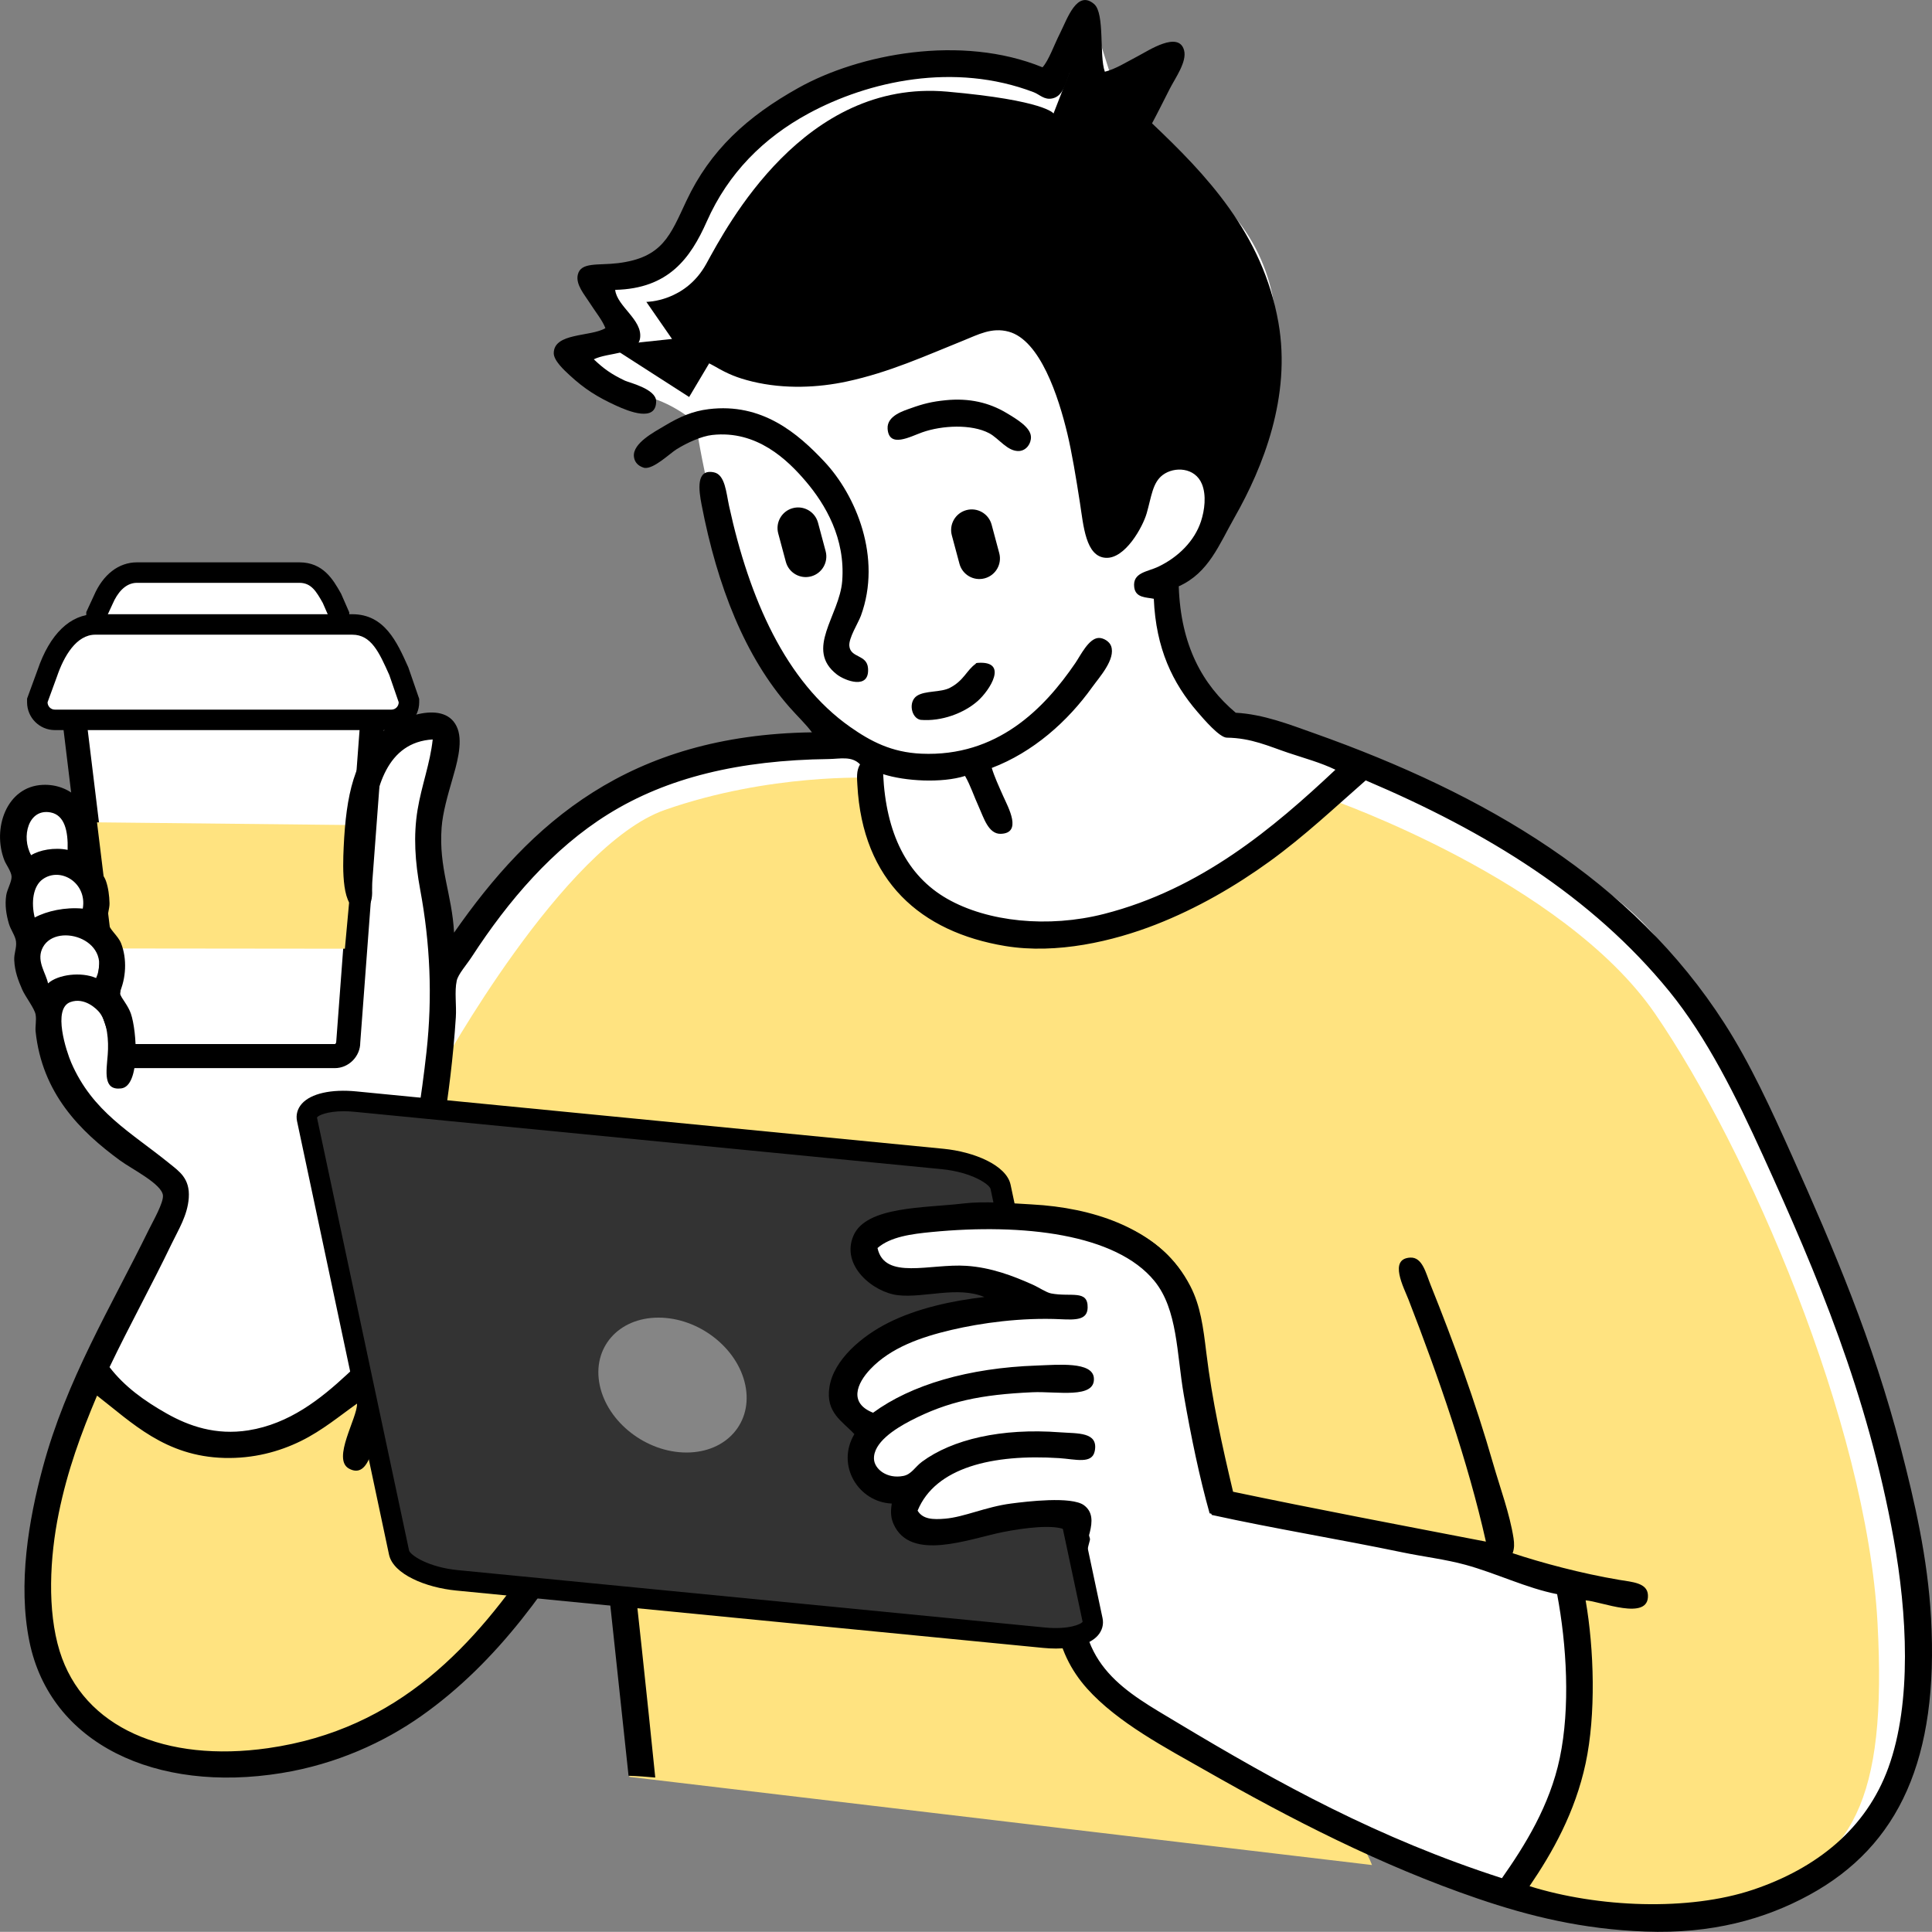     <svg
      xmlns="http://www.w3.org/2000/svg"
      xmlns:xlink="http://www.w3.org/1999/xlink"
      version="1.1"
      id="gsemvs8qv6"
      x="0px"
      y="0px"
      width="100%"
      height="100%"
      viewBox="0 0 201.167 201.151"
      enable-background="new 0 0 201.167 201.151"
      xml:space="preserve"
      isInit="true"
      preserveAspectRatio="none"
      opacity="1"
      style="display: block; overflow: hidden; position: absolute; left: 0px; top: 0px;"
    >
      <rect x="0" y="0" width="201.167" height="201.151" fill="#808080" stroke="none"/>
      <g isInit="true">
        <path
          fill-rule="evenodd"
          clip-rule="evenodd"
          fill="#ffffff"
          d="M67.204,184.999l80.43,8.587c0,0,21.003,8.166,33.778,5.052   c12.772-3.114,21.178-14.783,18.62-30.509c-2.556-15.727-16.725-59.798-29.022-72.113c-12.296-12.313-43.386-20.9-43.386-20.9   s-3.695-3.91-4.954-7.528c-1.258-3.617-1.188-7.131-1.188-7.131s5.313-3.467,5.548-6.736c0.233-3.271,1.782-3.071,1.782-3.071   s9.259-15.835,0.1-27.637c-9.16-11.801-10.401-9.608-10.401-9.608l3.171-7.33l-5.747,2.674l-2.574-8.121l-2.874,7.33   c0,0-18.186-5.854-28.131,2.972c-9.945,8.825-10.247,14.634-13.57,15.75c-3.324,1.115-6.537,1.089-6.537,1.089l2.971,5.646   l-6.34,2.477c0,0,5.9,4.742,8.618,5.447c2.718,0.707,4.954,2.675,4.954,2.675s1.452,10.659,5.348,19.415   c3.617,8.127,9.312,12.778,9.312,12.778s-15.43,1.176-21.099,5.25c-5.67,4.075-19.713,18.028-19.713,18.028   s-0.831-6.422-0.891-10.005c-0.06-3.583,2.771-12.96,0.99-13.57c-1.78-0.611-2.773-0.099-2.773-0.099L32.53,88.785   c0,0-28.169-8.267-30.112-5.646c-1.942,2.619,0.198,6.042,0.198,6.042s-0.453,2.128-0.594,3.864   c-0.141,1.737,0.793,3.961,0.793,3.961s-0.383,1.083,0.396,3.27c0.78,2.188,1.684,3.666,1.684,3.666s-1.169,6.927,3.962,11.392   c5.132,4.463,10.339,7.349,9.807,8.617s-9.142,16.582-11.689,27.834c-2.546,11.253-4.463,23.575,6.142,28.925   c10.605,5.35,23.884,0.553,31.104-4.655c7.22-5.209,20.504-27.835,20.504-27.835L67.204,184.999z"
          origin_fill="#ffffff"
          isInit="true"
        ></path>
        <path
          fill-rule="evenodd"
          clip-rule="evenodd"
          fill="#ffe380"
          d="M12.499,145.981c0,0,4.236,5.313,11.312,4.45   c7.076-0.863,14.092-5.841,14.092-5.841s5.517-13.899,6.677-17.615c1.159-3.717,1.298-15.762,1.298-15.762   S58.63,88.038,69.241,84.327c10.923-3.82,21.417-3.338,21.417-3.338s0.601,18.162,18.729,16.873   c18.126-1.289,29.11-14.647,29.11-14.647s24.279,8.42,33.841,22.344c9.563,13.923,22.025,42.499,23.154,63.39   c1.019,18.846-2.67,24.669-12.77,28.859c-10.924,4.533-24.385-0.741-24.385-0.741s4.429-8.133,5.008-14.556   c0.577-6.423-0.835-17.152-0.835-17.152l-6.953-3.431l-29.391-6.305c0,0-0.997-21.021-7.694-26.33   c-6.699-5.31-13.073-2.503-13.073-2.503l-13.629,1.298l-3.617,5.284l-5.562,14.835l10.477,13.998l18.82,5.656   c0,0-0.739,3.832,0.928,5.841c1.666,2.01,24.109,15.41,26.423,16.132c2.313,0.724,3.615,4.358,3.615,4.358l-77.323-9.179   l-0.649-37.456c0,0-10.802,24.027-23.085,30.132c-12.285,6.103-30.933,10.629-37.828-5.377c-3.763-8.736,5.47-29.854,5.47-29.854   L12.499,145.981z"
          origin_fill="#ffe380"
          isInit="true"
        ></path>
        <path
          fill-rule="evenodd"
          clip-rule="evenodd"
          d="M71.757,41.337l-8.322-5.35l6.539-0.692L67.3,31.433c0,0,4.052,0.011,6.241-3.964   C75.727,23.496,83.734,8.224,98.6,9.54c10.266,0.909,11.096,2.278,11.096,2.278l2.971-7.627l1.287,5.845   c0,0,7.178-3.446,6.836-2.873c-0.343,0.574-2.675,6.438-2.675,6.438s13.912,11.813,13.373,21.495   c-0.54,9.682-3.666,17.335-3.666,17.335s-3.239-5.68-5.942-4.557c-2.703,1.122-3.962,4.655-3.962,4.655l-2.775,3.962l-5.052-17.037   c0,0-0.247-6.435-4.853-6.438c-4.608-0.003-10.498,3.948-16.918,5.803c-6.43,1.857-14.087-1.642-14.087-1.642L71.757,41.337z"
          fill="#000000"
          origin_fill="#000000"
          isInit="true"
        ></path>
        <path
          fill-rule="evenodd"
          clip-rule="evenodd"
          d="M100.626,53.115c1.144-0.307,2.32,0.372,2.626,1.517l0.793,2.96   c0.307,1.144-0.372,2.319-1.517,2.626c-1.145,0.308-2.32-0.372-2.626-1.517l-0.794-2.959   C98.802,54.598,99.481,53.422,100.626,53.115z"
          fill="#000000"
          origin_fill="#000000"
          isInit="true"
        ></path>
        <path
          fill-rule="evenodd"
          clip-rule="evenodd"
          d="M82.548,52.91c1.144-0.306,2.32,0.373,2.627,1.518l0.792,2.959   c0.307,1.145-0.372,2.32-1.516,2.628c-1.145,0.306-2.32-0.373-2.627-1.518l-0.793-2.959C80.726,54.394,81.405,53.218,82.548,52.91z   "
          fill="#000000"
          origin_fill="#000000"
          isInit="true"
        ></path>
        <g isInit="true">
          <g isInit="true">
            <path
              fill-rule="evenodd"
              clip-rule="evenodd"
              fill="#ffffff"
              d="M10.973,70.887h24.521c1.855,0,3.359,1.343,3.359,3.001     l-2.591,34.578c0,0.827-0.628,1.5-1.402,1.5H13.128c-0.774,0-0.463-1.354-0.463-2.183l-1.427-4.13l0.398-3.667l-1.842-8.188     L7.614,73.888C7.614,72.229,9.118,70.887,10.973,70.887z"
              origin_fill="#ffffff"
              isInit="true"
            ></path>
          </g>
          <g isInit="true">
            <g isInit="true">
              <path
                d="M34.861,111.218H13.128c-0.486,0-0.93-0.189-1.248-0.531c-0.617-0.664-0.549-1.625-0.494-2.399      c0.009-0.106,0.016-0.211,0.021-0.311l-1.444-4.18l0.407-3.738l-1.818-8.107L6.361,73.888c0-2.346,2.069-4.253,4.612-4.253      h24.521c2.543,0,4.612,1.907,4.612,4.253l-2.595,34.671C37.515,109.983,36.323,111.218,34.861,111.218z M13.867,108.713h20.994      c0.06,0,0.149-0.098,0.149-0.247l2.595-34.672c-0.003-0.87-0.948-1.655-2.111-1.655H10.973c-1.136,0-2.065,0.75-2.106,1.684      l2.163,17.763l1.873,8.33l-0.39,3.595l1.404,4.063v0.211c0,0.206-0.016,0.44-0.034,0.683      C13.879,108.537,13.873,108.625,13.867,108.713z"
                fill="#000000"
                origin_fill="#000000"
                isInit="true"
              ></path>
            </g>
          </g>
        </g>
        <path
          fill-rule="evenodd"
          clip-rule="evenodd"
          fill="#ffe380"
          d="M10.101,85.625l26.987,0.287l-1.177,12.871l-24.205-0.025   L10.101,85.625z"
          origin_fill="#ffe380"
          isInit="true"
        ></path>
        <g isInit="true">
          <path
            fill-rule="evenodd"
            clip-rule="evenodd"
            d="M115.041,7.468c1.118-0.275,2.235-0.997,3.523-1.668    c1.016-0.531,4.178-2.627,4.728-0.557c0.315,1.186-0.925,2.889-1.484,3.986c-0.721,1.417-1.29,2.565-1.854,3.614    c5.566,5.28,11.532,11.453,13.164,20.767c1.342,7.658-1.602,15.031-4.542,20.209c-1.663,2.924-2.719,5.831-5.84,7.23    c0.204,6.16,2.477,10.254,5.932,13.164c2.864,0.154,5.574,1.215,8.157,2.132c17.927,6.365,33.163,15.313,42.736,30.221    c2.688,4.185,4.879,8.979,7.045,13.813c4.307,9.607,8.428,19.283,11.311,30.405c1.443,5.568,2.806,11.459,3.151,17.706    c0.805,14.536-3.254,23.687-12.7,28.831c-4.627,2.521-10.169,4.059-17.057,3.801c-6.569-0.245-12.086-1.607-17.428-3.43    c-10.09-3.442-19.522-8.31-28.368-13.35c-4.082-2.326-9.151-4.973-12.328-8.528c-1.66-1.856-2.902-4.22-3.245-7.139    c-0.391-3.329,0.163-6.146,0.927-9.27c-4.87-1.144-9.16,2.155-13.905,1.668c-2.022-0.207-4.436-1.475-3.801-4.356    c-3.546-0.065-5.979-4.105-3.894-7.23c-1.233-1.314-3.072-2.015-2.688-4.82c0.402-2.938,3.392-5.298,6.119-6.675    c3.09-1.562,6.688-2.435,10.013-2.781c-2.886-1.145-6.323,0.115-8.993-0.186c-3.621-0.406-7.003-5.629-2.967-7.88    c3.396-1.894,10.534-1.846,15.575-1.576c8.561,0.458,14.627,2.563,17.613,8.344c1.059,2.048,1.343,4.263,1.668,6.952    c0.604,4.977,1.648,9.673,2.782,14.461c8.686,1.821,17.521,3.491,26.327,5.192c-1.869-8.34-4.954-17.207-8.065-25.216    c-0.473-1.215-2.092-4.237,0.186-4.356c1.267-0.066,1.618,1.593,2.133,2.874c2.364,5.892,4.633,12.086,6.487,18.541    c0.745,2.588,1.738,5.247,2.134,7.786c0.089,0.569,0.091,1.095-0.093,1.576c3.005,0.996,7.114,2.106,11.124,2.781    c1.319,0.222,2.902,0.297,2.966,1.576c0.14,2.78-4.964,0.634-6.488,0.556c0.886,5.091,1.084,11.894,0,16.965    c-1.094,5.115-3.454,9.292-5.841,12.793c7.113,2.226,16.554,2.625,23.268,0.371c6.615-2.222,11.779-6.342,14.092-12.7    c2.48-6.82,1.947-16.132,0.557-23.824c-2.745-15.186-7.947-27.479-13.627-39.956c-2.78-6.106-5.827-12.258-9.733-17.057    c-8.056-9.888-19.025-16.627-31.613-21.971c-3.152,2.757-6.346,5.784-10.011,8.437c-3.506,2.537-7.531,4.891-11.866,6.581    c-4.383,1.712-10.284,3.119-15.667,2.226c-8.778-1.458-14.852-6.741-15.389-16.778c-0.036-0.675-0.123-1.474,0.279-2.133    c-0.862-0.903-2.1-0.57-3.246-0.557c-9.302,0.116-16.841,1.92-22.99,5.747c-5.742,3.576-10.364,8.96-14.183,14.833    c-0.545,0.839-1.428,1.819-1.576,2.503c-0.244,1.122-0.013,2.568-0.093,3.801c-0.532,8.275-2.002,15.802-3.522,23.36    c-1.225,6.092-2.826,12.509-4.45,18.635c-0.527,1.988-0.938,6.215-3.151,5.005c-1.818-0.993,0.903-5.328,0.834-6.768    c-1.796,1.269-3.612,2.798-5.841,3.894c-2.277,1.119-4.961,1.841-7.972,1.762c-6.164-0.161-9.636-3.688-13.256-6.489    c-1.677,3.974-3.073,7.766-3.987,12.237c-0.941,4.602-1.216,10.134,0.093,14.368c2.472,7.992,11.045,11.621,21.692,10.104    c13.67-1.947,21.591-10.783,28.088-20.487c1.503-2.243,3.163-4.857,4.542-7.603c0.432-0.854,1.204-2.099,1.299-2.687    c0.139-0.865-0.24-2.367-0.371-3.616c-0.609-5.822-1.256-11.569-1.947-17.613c-0.24-2.107-1.174-6.323,0.927-6.119    c1.889,0.185,1.743,4.705,1.947,6.675c1.869,17.967,4.047,36.776,5.84,54.509c-0.907-0.081-1.819-0.157-2.781-0.185    c-1.026-9.449-2.006-18.944-3.059-28.367c-4.902,8.395-10.505,16.5-18.541,22.156c-3.843,2.705-8.79,4.999-14.553,5.933    c-13.038,2.111-24.069-3.029-26.236-13.72c-1.212-5.987-0.074-12.616,1.391-18.078c2.457-9.152,7.069-16.675,11.031-24.751    c0.441-0.896,1.57-2.857,1.484-3.615c-0.138-1.195-3.231-2.725-4.45-3.615c-4.201-3.069-8.127-7.014-8.807-13.441    c-0.055-0.526,0.105-1.161,0-1.762c-0.111-0.641-1.066-1.854-1.391-2.595c-0.414-0.946-0.78-1.895-0.833-3.06    c-0.035-0.745,0.262-1.25,0.185-1.947c-0.065-0.591-0.556-1.218-0.741-1.854c-0.269-0.92-0.439-1.916-0.279-2.967    c0.095-0.619,0.575-1.396,0.556-1.947c-0.018-0.505-0.58-1.262-0.741-1.669c-1.306-3.302,0.206-7.715,3.986-7.878    c2.814-0.124,5.063,1.96,5.377,5.005c0.085,0.828-0.27,1.935-0.092,2.873c0.134,0.716,0.979,1.229,1.298,2.133    c0.243,0.692,0.352,1.533,0.371,2.317c0.015,0.577-0.292,1.296-0.186,1.947c0.125,0.768,1.071,1.409,1.391,2.225    c0.64,1.635,0.517,3.669-0.187,5.19c0.379,0.724,0.924,1.322,1.206,2.132c0.625,1.806,1.012,7.554-1.019,7.787    c-1.903,0.221-1.53-1.745-1.391-3.521c0.115-1.48-0.039-3.308-0.834-4.357c-0.303-0.4-1.587-1.652-3.059-1.112    c-1.892,0.694-0.398,5.169,0.092,6.304c2.225,5.135,6.182,7.223,10.198,10.476c1.027,0.833,2.185,1.569,2.04,3.615    c-0.129,1.803-1.069,3.293-1.762,4.728c-2.121,4.408-4.401,8.523-6.488,12.887c1.561,2.03,3.62,3.51,5.933,4.819    c2.338,1.325,5.145,2.299,8.528,1.762c4.262-0.677,7.512-3.26,10.29-5.841c0.882-0.82,2.099-1.88,2.503-2.78    c0.446-0.995,0.534-2.464,0.833-3.801c1.924-8.54,3.885-17.675,4.915-26.976c0.641-5.797,0.37-11.38-0.65-16.873    c-0.545-2.938-0.722-5.643-0.278-8.343c0.418-2.539,1.31-4.826,1.576-7.324c-4.739,0.28-6.044,4.997-6.396,9.734    c-0.086,1.163-0.093,2.845,0,4.356c0.11,1.795,0.402,3.592-1.206,3.615c-1.889,0.029-1.772-4.253-1.668-6.489    c0.254-5.48,1.107-9.279,4.078-12.05c1.542-1.438,6.602-3.467,7.787-0.279c0.571,1.531-0.147,3.865-0.555,5.285    c-0.454,1.572-0.996,3.418-1.113,5.005c-0.311,4.233,1.082,6.923,1.298,10.939C55.23,85.69,65.444,76.53,84.542,76.253    c-0.625-0.845-1.488-1.654-2.318-2.595c-4.634-5.257-7.533-12.578-9.178-21.138c-0.276-1.443-0.621-3.742,1.297-3.337    c1.162,0.245,1.269,2.114,1.576,3.522c2.101,9.619,5.873,18.263,12.608,22.99c2.111,1.482,4.29,2.646,7.416,2.782    c7.862,0.34,12.766-4.651,16.038-9.456c0.525-0.771,1.38-2.553,2.41-2.596c0.498-0.021,1.123,0.362,1.297,0.834    c0.513,1.376-1.252,3.292-1.946,4.265c-2.577,3.611-6.186,6.808-10.475,8.437c0.268,0.895,0.709,1.853,1.204,2.966    c0.498,1.116,2.014,3.835-0.277,3.894c-1.274,0.032-1.773-1.697-2.226-2.688c-0.596-1.31-0.893-2.304-1.483-3.338    c-2.435,0.766-6.255,0.547-8.528-0.186c0.289,6.136,2.46,10.575,6.674,12.979c4.206,2.4,10.5,3.06,16.316,1.576    c10.114-2.579,17.664-8.97,24.102-15.018c-1.531-0.74-3.231-1.198-4.913-1.761c-2.037-0.683-3.835-1.543-6.396-1.577    c-0.759-0.009-2.375-1.893-3.06-2.688c-2.567-2.982-4.32-6.561-4.542-11.772c-0.771-0.165-1.9-0.075-2.039-1.206    c-0.189-1.546,1.379-1.595,2.503-2.132c2.106-1.006,3.783-2.697,4.449-4.728c0.38-1.16,0.579-2.717,0.093-3.893    c-0.715-1.73-2.867-1.842-4.079-0.929c-1.066,0.807-1.168,2.252-1.668,3.986c-0.412,1.429-2.243,4.758-4.265,4.637    c-2.093-0.126-2.316-3.353-2.688-5.749c-0.402-2.604-0.843-5.232-1.297-7.138c-0.936-3.926-2.848-9.77-6.117-10.66    c-1.767-0.482-3.188,0.309-4.728,0.927c-3.883,1.559-7.693,3.313-12.145,4.265c-2.925,0.626-6.435,0.82-9.826,0    c-1.569-0.38-2.574-0.803-3.894-1.576c-0.758-0.443-2.831-1.226-2.595-2.781c0.349-2.319,3.011-0.096,4.17,0.557    c5.829,3.277,14.537,0.442,19.747-1.669c2.076-0.841,4.755-2.318,7.23-2.596c5.832-0.651,8.323,5.093,9.734,8.992    c1.532,4.233,1.93,8.465,2.874,13.813c1.374-0.993,1.099-3.513,2.224-5.47c1.423-2.471,4.522-3.849,7.601-2.224    c1.068,0.562,1.685,1.265,2.318,2.409c3.229-5.747,3.693-13.926,1.205-20.023c-1.679-4.115-4.383-7.905-7.416-10.939    c-1.034-1.034-2.142-2.283-3.152-2.966c-0.58-0.393-1.497-0.453-1.668-1.112c-0.479-1.854,2.06-3.838,2.132-5.283    c-1.803,0.227-3.616,2.817-5.469,2.131c-1.329-0.492-0.913-2.83-1.206-4.542c-1.203,0.956-0.984,3.455-2.595,3.801    c-0.841,0.18-1.307-0.404-1.947-0.65c-8.254-3.147-17.193-1.169-23.454,2.227c-4.647,2.52-8.339,6.188-10.568,11.217    c-1.715,3.868-3.997,7.007-9.548,7.139c0.187,1.718,2.845,3.099,2.596,5.006c-0.231,1.771-3.3,1.468-4.821,2.225    c1.026,0.97,1.782,1.527,3.245,2.225c0.413,0.195,3.231,0.853,3.245,2.132c0.024,2.239-2.877,1.058-4.171,0.463    c-1.937-0.888-3.283-1.731-4.821-3.151c-0.621-0.572-1.676-1.546-1.668-2.317c0.025-2.146,3.84-1.677,5.377-2.596    c-0.314-0.83-1.027-1.68-1.669-2.688c-0.516-0.812-1.438-1.854-1.205-2.874c0.31-1.354,2.119-0.954,4.171-1.205    c4.681-0.571,5.45-2.9,7.138-6.489c2.48-5.272,6.323-8.785,11.681-11.772c6.314-3.521,16.927-5.595,25.401-2.133    c0.663-0.747,1.153-2.221,1.854-3.615c0.72-1.434,1.745-4.51,3.522-2.966C115.058,1.403,114.435,5.826,115.041,7.468z     M5.282,84.596c-2.337-0.457-3.097,2.556-2.04,4.45c0.874-0.542,2.405-0.837,3.8-0.556C7.104,86.511,6.714,84.877,5.282,84.596z     M4.447,91.549c-0.996,0.712-1.225,2.386-0.833,3.986c1.267-0.681,3.184-1.098,5.005-0.927C9.089,91.93,6.305,90.224,4.447,91.549    z M4.354,98.872c-0.51,1.284,0.432,2.466,0.648,3.523c1.015-0.93,3.447-1.239,5.006-0.557    C11.821,97.679,5.536,95.901,4.354,98.872z M123.569,145.688c-0.758-4.456-0.646-8.921-2.874-11.866    c-2.226-2.946-6.354-4.661-11.031-5.284c-2.588-0.345-6.2-0.636-9.178-0.277c-3.217,0.386-6.707,0.129-8.806,1.761    c0.589,3.599,5.557,1.677,9.27,1.946c1.677,0.122,3.309,0.626,4.728,1.112c1.458,0.501,2.851,1.546,4.078,1.762    c1.838,0.324,3.695-0.399,3.708,1.39c0.015,2.01-3.531,1.298-5.748,1.392c-7.043,0.298-13.593,1.47-16.964,5.098    c-0.527,0.568-1.485,1.635-1.39,2.688c0.093,1.029,1.008,1.145,1.76,1.854c3.927-2.901,10.156-4.65,17.151-4.912    c2.251-0.085,5.989-0.517,5.84,1.575c-0.083,1.167-1.167,1.205-2.688,1.205c-7.177,0-11.89,0.739-16.408,3.06    c-1.732,0.889-3.955,2.132-3.801,3.986c0.074,0.896,1.362,2.09,3.151,1.668c0.61-0.144,1.44-1.077,1.855-1.39    c1.912-1.438,3.699-2.3,6.952-2.875c2.278-0.401,11.085-1.197,11.125,1.299c0.03,1.938-2.444,1.188-4.171,1.112    c-4.661-0.206-9.495,0.582-12.052,2.409c-1.093,0.781-2.005,1.759-2.226,3.245c0.711,0.748,1.646,0.723,2.69,0.649    c2.078-0.146,4.036-1.077,6.581-1.483c0.989-0.157,2.382-0.278,3.801-0.278c1.323,0,2.977-0.258,3.894,0.186    c1.784,0.865,0.724,3.124,0.371,4.82c-0.242,1.158-0.375,2.355-0.464,3.431c-0.71,8.526,4.572,11.211,9.827,14.368    c10.688,6.423,21.009,12.086,33.836,16.223c2.369-3.374,4.982-7.534,6.024-12.515c1.104-5.268,0.72-11.766-0.277-17.058    c-3.192-0.627-6.331-2.178-9.548-3.059c-2.103-0.576-4.389-0.842-6.582-1.298c-6.609-1.375-13.318-2.462-19.838-3.894    C125.175,154.088,124.295,149.955,123.569,145.688z"
            fill="#000000"
            origin_fill="#000000"
            isInit="true"
          ></path>
          <path
            fill-rule="evenodd"
            clip-rule="evenodd"
            d="M98.447,41.675c2.486-0.252,4.544,0.256,6.304,1.297    c1.155,0.686,2.548,1.527,2.595,2.505c0.033,0.714-0.482,1.427-1.205,1.482c-1.222,0.095-2.128-1.316-3.152-1.854    c-1.824-0.957-4.869-0.826-6.953-0.092c-1.253,0.441-3.478,1.692-3.615-0.371c-0.09-1.366,1.708-1.878,2.41-2.133    C96.138,42.037,97.051,41.815,98.447,41.675z"
            fill="#000000"
            origin_fill="#000000"
            isInit="true"
          ></path>
          <path
            fill-rule="evenodd"
            clip-rule="evenodd"
            d="M73.788,42.602c5.566-0.684,9.295,2.529,12.052,5.469    c3.287,3.505,6.015,9.983,3.801,16.039c-0.276,0.753-1.286,2.325-1.205,3.151c0.125,1.275,1.835,0.862,1.946,2.317    c0.177,2.3-2.417,1.292-3.244,0.649c-3.375-2.622,0.277-6.113,0.556-9.733c0.341-4.429-1.742-7.967-3.8-10.384    c-1.9-2.232-5.093-5.336-9.733-4.819c-1.118,0.123-2.611,0.802-3.708,1.483c-0.696,0.43-2.359,2.068-3.337,1.946    c0.092,0.011-1.022-0.14-1.113-1.205c-0.116-1.373,2.121-2.533,3.151-3.152C70.81,43.369,72.136,42.805,73.788,42.602z"
            fill="#000000"
            origin_fill="#000000"
            isInit="true"
          ></path>
          <path
            fill-rule="evenodd"
            clip-rule="evenodd"
            d="M101.785,69.022c3.292-0.247,1.265,2.876,0,3.985    c-1.423,1.249-3.741,2.133-5.935,1.947c-0.972-0.187-1.306-1.892-0.37-2.503c0.86-0.563,2.469-0.332,3.429-0.834    c1.471-0.767,1.72-1.817,2.69-2.503C101.601,69.024,101.713,69.044,101.785,69.022z"
            fill="#000000"
            origin_fill="#000000"
            isInit="true"
          ></path>
        </g>
        <g isInit="true">
          <path
            fill-rule="evenodd"
            clip-rule="evenodd"
            fill="#ffffff"
            d="M11.594,65.652c-0.852,0-1.545-0.649-1.545-1.448V63.97    l0.72-1.557c0.77-1.792,2.015-2.794,3.492-2.794h16.914c1.87,0,2.664,1.403,3.364,2.642l0.758,1.721v0.223    c0,0.799-0.692,1.448-1.544,1.448H11.594z"
            origin_fill="#ffffff"
            isInit="true"
          ></path>
          <path
            d="M31.175,60.686c1.248,0,1.768,0.918,2.437,2.1l0.619,1.419c0,0.211-0.214,0.382-0.477,0.382h-22.16    c-0.264,0-0.479-0.171-0.479-0.382l0.621-1.344c0.455-1.056,1.276-2.175,2.525-2.175H31.175L31.175,60.686z M31.175,58.553H14.261    c-1.901,0-3.535,1.263-4.484,3.465L9.179,63.31l-0.196,0.425v0.47c0,1.387,1.171,2.515,2.611,2.515h22.16    c1.439,0,2.61-1.128,2.61-2.515v-0.446l-0.178-0.407l-0.62-1.419l-0.044-0.101l-0.054-0.096    C34.707,60.393,33.666,58.553,31.175,58.553L31.175,58.553z"
            fill="#000000"
            origin_fill="#000000"
            isInit="true"
          ></path>
        </g>
        <g isInit="true">
          <path
            fill-rule="evenodd"
            clip-rule="evenodd"
            fill="#ffffff"
            d="M5.708,74.954c-1.005,0-1.823-0.822-1.823-1.832v-0.189    l1.047-2.861c1.103-3.25,2.88-5.052,4.993-5.052h26.757c2.666,0,3.715,2.348,4.827,4.831l1.073,3.092v0.18    c0,1.01-0.817,1.832-1.821,1.832H5.708z"
            origin_fill="#ffffff"
            isInit="true"
          ></path>
          <path
            d="M36.682,66.086c1.974,0,2.796,1.837,3.854,4.2l0.979,2.836c0,0.423-0.338,0.766-0.754,0.766H5.708    c-0.417,0-0.756-0.343-0.756-0.766l0.982-2.685c0.718-2.112,2.019-4.352,3.992-4.352H36.682L36.682,66.086z M36.682,63.954H9.925    c-2.606,0-4.741,2.059-6.011,5.796l-0.966,2.64l-0.129,0.354v0.378c0,1.598,1.295,2.897,2.889,2.897h35.053    c1.591,0,2.887-1.3,2.887-2.897v-0.357l-0.117-0.339l-0.979-2.836l-0.03-0.088l-0.038-0.086    C41.337,66.855,40.04,63.954,36.682,63.954L36.682,63.954z"
            fill="#000000"
            origin_fill="#000000"
            isInit="true"
          ></path>
        </g>
        <g isInit="true">
          <g isInit="true">
            <path
              fill-rule="evenodd"
              clip-rule="evenodd"
              fill="#ffffff"
              d="M37.012,114.702l61.129,5.973     c3.059,0.299,5.764,1.6,6.042,2.904l9.573,45.124c0.277,1.305-1.979,2.119-5.039,1.821l-61.128-5.974     c-3.061-0.299-5.766-1.599-6.042-2.903l-9.575-45.125C31.696,115.218,33.952,114.402,37.012,114.702z"
              origin_fill="#ffffff"
              isInit="true"
            ></path>
          </g>
          <g isInit="true">
            <g isInit="true">
              <path
                d="M109.955,171.653c-0.43,0-0.877-0.022-1.34-0.068l-61.129-5.974c-3.139-0.306-6.547-1.69-6.981-3.743l-9.575-45.124      c-0.14-0.659,0.04-1.308,0.505-1.827c0.945-1.057,3.061-1.533,5.682-1.275l61.128,5.973c3.139,0.307,6.544,1.691,6.981,3.743      l9.574,45.124c0.14,0.658-0.039,1.307-0.503,1.827C113.521,171.175,111.946,171.652,109.955,171.653z M35.789,115.707      c-1.708,0-2.658,0.429-2.784,0.656l9.585,45.063c0.102,0.479,1.959,1.757,5.103,2.064l61.128,5.974      c2.413,0.232,3.75-0.328,3.904-0.602L103.14,123.8c-0.102-0.477-1.96-1.757-5.103-2.064l-61.128-5.972      C36.505,115.724,36.132,115.707,35.789,115.707z"
                fill="#000000"
                origin_fill="#000000"
                isInit="true"
              ></path>
            </g>
          </g>
        </g>
        <g opacity="0.8" isInit="true">
          <path
            fill-rule="evenodd"
            clip-rule="evenodd"
            d="M37.012,114.702l61.129,5.973c3.059,0.299,5.764,1.6,6.042,2.904l9.573,45.124    c0.277,1.305-1.979,2.119-5.039,1.821l-61.128-5.974c-3.061-0.299-5.766-1.599-6.042-2.903l-9.575-45.125    C31.696,115.218,33.952,114.402,37.012,114.702z"
            fill="#000000"
            origin_fill="#000000"
            isInit="true"
          ></path>
        </g>
        <path
          opacity="0.4"
          fill-rule="evenodd"
          clip-rule="evenodd"
          fill="#ffffff"
          d="M68.565,137.196c4.186,0,8.233,3.144,9.039,7.023   c0.805,3.88-1.936,7.023-6.123,7.023c-4.186,0-8.233-3.144-9.038-7.023C61.637,140.34,64.378,137.196,68.565,137.196z"
          origin_fill="#ffffff"
          isInit="true"
        ></path>
        <path
          fill-rule="evenodd"
          clip-rule="evenodd"
          fill="#ffffff"
          d="M112.864,158.124c0,0,0.945,3.076,1.787,6.124h8.056v-21.509   h1.671c-0.87-4.441-1.941-8.796-3.093-10.963c-2.877-5.417-17.95-4.343-24.368-4.261c-6.418,0.082-7.03,2.773-6.042,4.358   c0.988,1.585,6.629,1.391,9.707,0.893c3.079-0.499,8.817,3.664,8.817,3.664s-6.659,0.166-12.085,1.09   c-5.427,0.924-9.688,4.906-9.312,7.43c0.377,2.522,2.278,5.249,2.278,5.249s-0.988,2.105-0.197,3.765   c0.79,1.66,4.853,2.377,4.853,2.377s-0.646,2.15,0.595,3.467s5.543-1.197,9.212-1.584   C108.411,157.837,112.864,158.124,112.864,158.124z"
          origin_fill="#ffffff"
          isInit="true"
        ></path>
        <g isInit="true">
          <path
            fill-rule="evenodd"
            clip-rule="evenodd"
            d="M127.714,153.195c-0.788-3.355-1.526-6.547-2.042-9.897    c-0.692-4.493-0.655-8.234-3.059-11.402c-3.023-3.983-8.622-6.139-15.203-6.489c-2.25-0.119-4.859-0.366-7.139-0.092    c-3.958,0.475-10.07,0.264-11.402,3.336c-1.368,3.154,2.089,5.925,4.634,6.212c2.748,0.309,6.188-0.979,8.992,0.186    c-3.296,0.386-6.95,1.148-10.011,2.688c-2.729,1.372-5.669,3.832-6.119,6.675c-0.424,2.679,1.343,3.565,2.595,4.913    c-1.941,3.254,0.426,7.088,3.894,7.23c-0.158,0.963-0.066,1.564,0.186,2.133c1.759,3.979,7.887,1.534,11.402,0.833    c2.106-0.418,5.377-0.854,6.582-0.186c1.161,0.646,1.135,2.393,1.669,3.615c0.021-2.187,2.009-4.835,0.186-6.21    c-1.288-0.972-6.023-0.392-7.602-0.186c-2.651,0.346-4.859,1.404-6.86,1.576c-1.31,0.112-2.338,0.058-2.874-0.835    c1.852-4.505,7.825-5.915,14.74-5.469c1.691,0.109,3.435,0.658,3.707-0.742c0.393-2.01-1.804-1.81-3.615-1.946    c-6.13-0.465-11.232,0.745-14.369,3.06c-0.744,0.549-1.091,1.315-1.946,1.482c-1.72,0.338-3.013-0.724-3.059-1.762    c-0.078-1.685,2.127-3.117,3.799-3.985c3.904-2.025,7.343-2.724,12.701-2.967c2.545-0.115,6.569,0.723,6.397-1.482    c-0.136-1.738-3.745-1.374-5.933-1.299c-7.144,0.246-13.096,2.008-17.058,4.914c-2.539-0.999-1.707-3.038-0.278-4.544    c2.125-2.239,5.265-3.334,8.435-4.078c3.09-0.726,7.277-1.31,11.402-1.113c1.59,0.077,2.752,0.068,2.782-1.204    c0.044-1.912-1.734-1.085-3.801-1.482c-0.521-0.103-1.244-0.614-1.947-0.928c-2.032-0.908-4.311-1.775-6.86-1.946    c-3.79-0.255-8.54,1.531-9.271-1.855c1.348-1.176,3.542-1.464,5.656-1.668c9.481-0.917,19.167,0.183,23.176,5.099    c2.426,2.976,2.312,7.556,3.059,11.866c0.763,4.403,1.651,8.646,2.688,12.328c0.586,0.127,1.174,0.25,1.764,0.374V153.195z"
            fill="#000000"
            origin_fill="#000000"
            isInit="true"
          ></path>
          <path
            fill-rule="evenodd"
            clip-rule="evenodd"
            d="M112.416,164.434c0.285,0.201-0.088,0.522,0,0.835    c-0.25-0.027-0.166-0.39-0.371-0.463C112.075,164.588,112.332,164.598,112.416,164.434z"
            fill="#000000"
            origin_fill="#000000"
            isInit="true"
          ></path>
        </g>
      </g>
    </svg>
